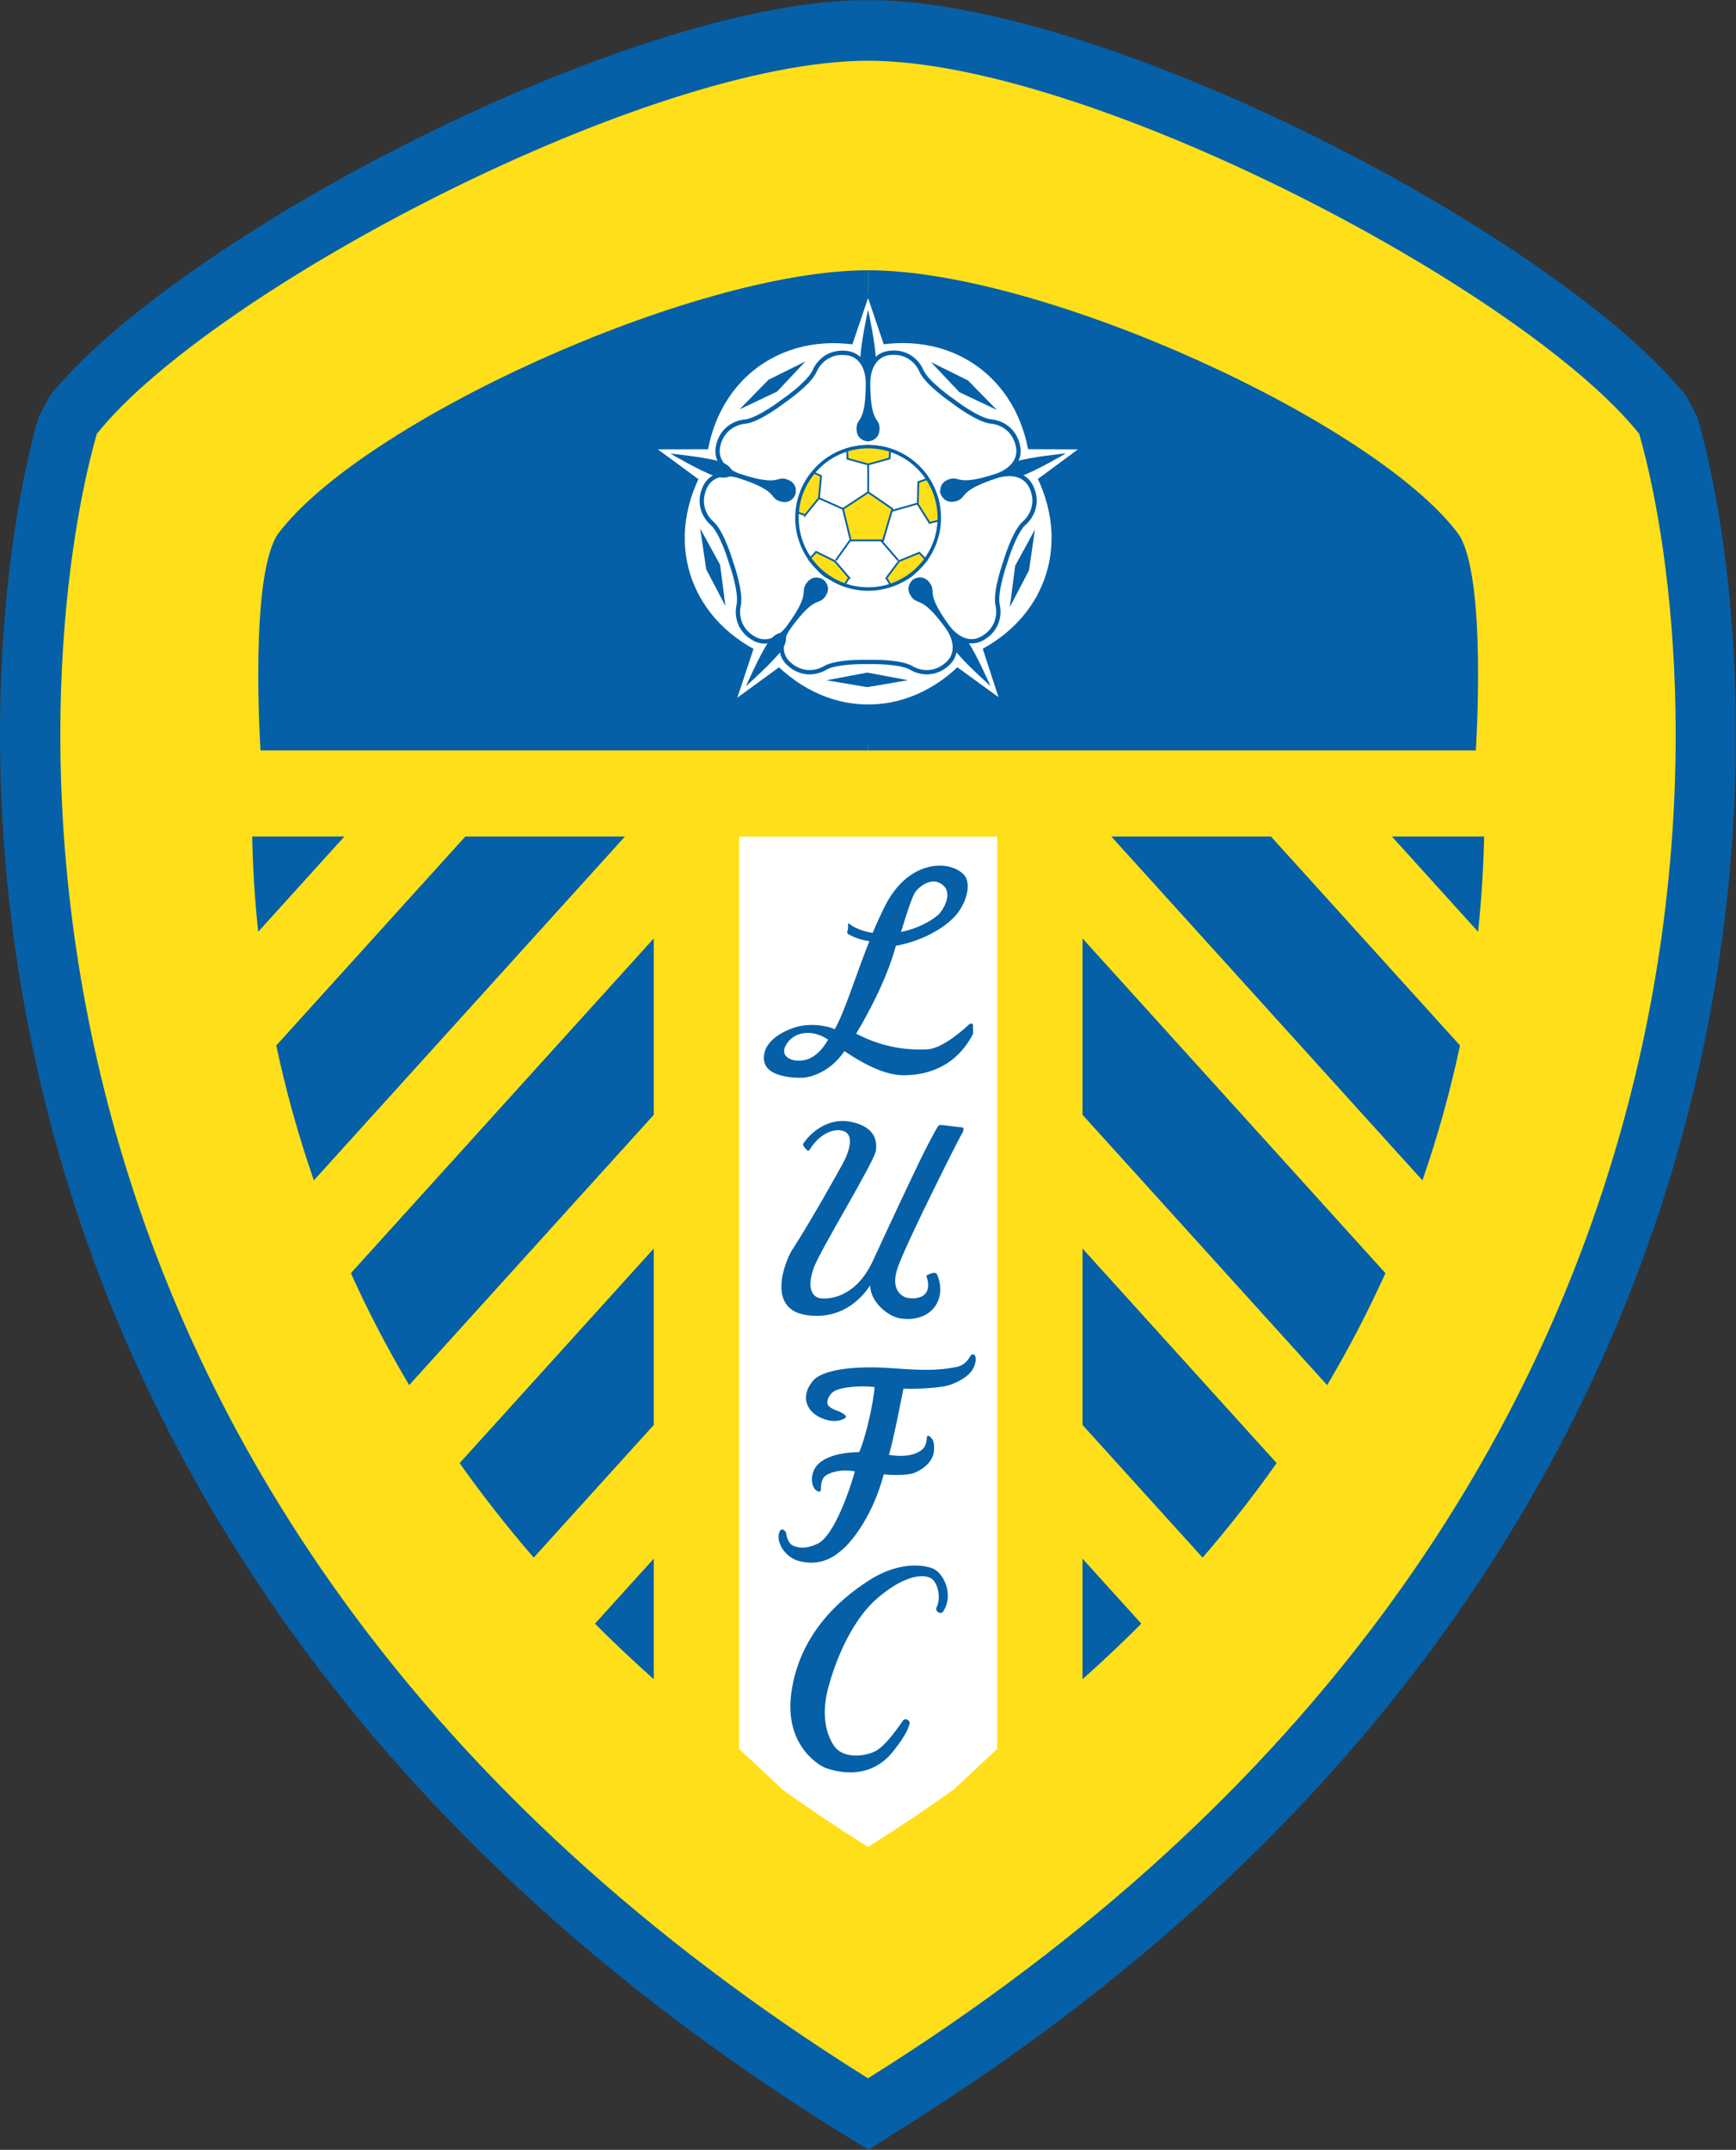 <?xml version="1.0" encoding="UTF-8"?>
<!DOCTYPE svg  PUBLIC '-//W3C//DTD SVG 1.1//EN'  'http://www.w3.org/Graphics/SVG/1.1/DTD/svg11.dtd'>
<svg width="468.42px" height="579.85px" enable-background="new 0 0 468.425 579.854" version="1.1" viewBox="0 0 468.425 579.854" xml:space="preserve" xmlns="http://www.w3.org/2000/svg" xmlns:xlink="http://www.w3.org/1999/xlink">
		<rect x="0" y="0" width="468.425" height="579.854" fill="#333333" stroke="none"/>
		<defs>
			<rect id="d" y="-.001" width="468.42" height="579.85"/>
		</defs>
		<clipPath id="a">
			<use overflow="visible" xlink:href="#d"/>
		</clipPath>
		<g clip-path="url(#a)">
			<defs>
				<rect id="c" y=".074" width="468.36" height="579.78"/>
			</defs>
			<clipPath id="b">
				<use overflow="visible" xlink:href="#c"/>
			</clipPath>
			<path d="m225.57 574.45c-96.978-60.631-154.13-132.47-186.67-201.83-52.602-112.12-40.535-218.01-28.522-260.09l3.007-5.694c17.706-22.148 59.93-50.552 104.8-72.253 41.025-19.841 85.121-34.589 116.01-34.589 30.898 0 74.997 14.747 116.02 34.588 44.879 21.702 87.105 50.106 104.81 72.255l3.007 5.694c12.017 42.078 24.081 147.96-28.522 260.08-32.545 69.363-89.693 141.2-186.68 201.83l-8.494 5.401-8.78-5.402" clip-path="url(#b)" fill="#0560A7"/>
			<path d="m234.21 560.57c-245.18-153.28-226.65-378.53-208.09-443.55 30.945-38.711 148.54-100.64 208.09-100.64 59.559 0 177.15 61.928 208.1 100.64 18.571 65.02 37.082 290.27-208.1 443.55" clip-path="url(#b)" clip-rule="evenodd" fill="#FFDF1A" fill-rule="evenodd"/>
		</g>
		<path d="m234.26 72.894c47.178 0 136.89 41.024 159.32 71.216 7.737 11.606 4.637 58.295 4.637 58.295h-163.96v-129.51" clip-path="url(#a)" clip-rule="evenodd" fill="#0560A7" fill-rule="evenodd"/>
		<path d="m234.26 72.894c-47.181 0-136.9 41.024-159.32 71.216-7.74 11.606-4.64 58.295-4.64 58.295h163.96v-129.51" clip-path="url(#a)" clip-rule="evenodd" fill="#0560A7" fill-rule="evenodd"/>
		<path d="m199.44 471.72l12 11.218c7.257 5.155 14.815 10.238 22.769 15.21 8.085-5.045 15.764-10.21 23.116-15.456l11.753-10.972v-246.06h-69.638v246.06" clip-path="url(#a)" clip-rule="evenodd" fill="#fff" fill-rule="evenodd"/>
		<path d="m299.87 225.63l83.941 92.744c4.318-12.418 7.635-24.592 10.141-36.384l-51.013-56.36h-43.069" clip-path="url(#a)" clip-rule="evenodd" fill="#0560A7" fill-rule="evenodd"/>
		<path d="m375.58 225.63l23.25 25.685c0.948-8.943 1.462-17.527 1.632-25.685h-24.882" clip-path="url(#a)" clip-rule="evenodd" fill="#0560A7" fill-rule="evenodd"/>
		<path d="m292.1 420.42v32.502c5.55-4.948 10.854-9.94 15.864-14.979l-15.864-17.523" clip-path="url(#a)" clip-rule="evenodd" fill="#0560A7" fill-rule="evenodd"/>
		<path d="m292.1 336.77v47.582l32.4 35.776c7.291-8.435 13.939-16.951 19.977-25.491l-52.377-57.867" clip-path="url(#a)" clip-rule="evenodd" fill="#0560A7" fill-rule="evenodd"/>
		<path d="m292.1 253.12v47.577l66.001 72.907c5.988-10.099 11.203-20.188 15.729-30.202l-81.73-90.282" clip-path="url(#a)" clip-rule="evenodd" fill="#0560A7" fill-rule="evenodd"/>
		<path d="m168.63 225.63l-83.94 92.744c-4.314-12.418-7.641-24.592-10.141-36.384l51.013-56.36h43.068" clip-path="url(#a)" clip-rule="evenodd" fill="#0560A7" fill-rule="evenodd"/>
		<path d="m92.924 225.63l-23.251 25.685c-0.959-8.943-1.463-17.527-1.628-25.685h24.879" clip-path="url(#a)" clip-rule="evenodd" fill="#0560A7" fill-rule="evenodd"/>
		<path d="m176.4 420.42v32.502c-5.547-4.948-10.849-9.94-15.864-14.979l15.864-17.523" clip-path="url(#a)" clip-rule="evenodd" fill="#0560A7" fill-rule="evenodd"/>
		<path d="m176.4 336.77v47.582l-32.39 35.776c-7.299-8.435-13.947-16.951-19.987-25.491l52.377-57.867" clip-path="url(#a)" clip-rule="evenodd" fill="#0560A7" fill-rule="evenodd"/>
		<path d="m176.4 253.12v47.577l-65.99 72.907c-5.996-10.099-11.215-20.188-15.733-30.202l81.723-90.282" clip-path="url(#a)" clip-rule="evenodd" fill="#0560A7" fill-rule="evenodd"/>
		<path d="m234.23 79.281c-33.463 0-60.699 27.23-60.699 60.697 0 33.47 27.236 60.703 60.699 60.703 33.472-1e-3 60.7-27.233 60.7-60.703 1e-3 -33.467-27.228-60.697-60.7-60.697" clip-path="url(#a)" clip-rule="evenodd" fill="#0560A7" fill-rule="evenodd"/>
		<path d="m234.26 139.65l-0.01 0.012h-9e-3v-0.016l0.019 4e-3m43.744-14.293c-0.993-10.768-5.767-20.347-14.181-26.461-8.439-6.138-19.064-7.688-29.648-5.278-10.555-2.377-21.128-0.809-29.547 5.304-8.446 6.135-13.207 15.762-14.186 26.577-5.521 9.299-7.299 19.843-4.088 29.736 3.231 9.93 10.916 17.435 20.893 21.7 7.146 8.124 16.619 13.078 27.028 13.078 10.438 0 19.942-4.988 27.087-13.167 9.935-4.273 17.57-11.757 20.789-21.652 3.219-9.928 1.423-20.51-4.147-29.837z" clip-path="url(#a)" clip-rule="evenodd" fill="#fff" fill-rule="evenodd"/>
		<polyline points="234.23 103 238.68 93.516 234.23 80.382 229.78 93.516 234.23 103" clip-path="url(#a)" clip-rule="evenodd" fill="#fff" fill-rule="evenodd"/>
		<polyline points="199.38 128.34 191.74 121.17 177.5 121.2 188.99 129.64 199.38 128.34" clip-path="url(#a)" clip-rule="evenodd" fill="#fff" fill-rule="evenodd"/>
		<polyline points="212.71 169.3 203.54 174.36 198.96 188.18 210.73 179.6 212.71 169.3" clip-path="url(#a)" clip-rule="evenodd" fill="#fff" fill-rule="evenodd"/>
		<polyline points="255.8 169.29 257.78 179.58 269.42 188.04 264.97 174.35 255.8 169.29" clip-path="url(#a)" clip-rule="evenodd" fill="#fff" fill-rule="evenodd"/>
		<polyline points="269.1 128.31 279.49 129.61 290.85 121.21 276.74 121.15 269.1 128.31" clip-path="url(#a)" clip-rule="evenodd" fill="#fff" fill-rule="evenodd"/>
		<path d="m234.23 101.31s2.073-0.656 2.073-4.462c0-3.804-2.073-13.308-2.073-13.308s-2.074 9.504-2.074 13.308c0 3.805 2.074 4.463 2.074 4.462" clip-path="url(#a)" clip-rule="evenodd" fill="#0560A7" fill-rule="evenodd"/>
		<path d="m256.81 170.66s-1.29 1.753 0.942 4.831c2.24 3.079 9.512 9.549 9.512 9.549s-3.919-8.914-6.143-11.991c-2.242-3.079-4.311-2.389-4.311-2.389" clip-path="url(#a)" clip-rule="evenodd" fill="#0560A7" fill-rule="evenodd"/>
		<path d="m270.71 127.78s1.268 1.777 4.881 0.601c3.629-1.179 12.021-6.092 12.021-6.092s-9.683 0.967-13.303 2.137c-3.614 1.178-3.599 3.354-3.599 3.354" clip-path="url(#a)" clip-rule="evenodd" fill="#0560A7" fill-rule="evenodd"/>
		<path d="m254.38 133.09s0.793 2.084 2.996 1.642c3.451-0.693 0.17-2.644 11.396-6.296 3.605-1.169 7.812-0.809 9.549 2.978 1.959 4.286 0.082 7.898-1.916 9.643-2.788 2.44-5.162 10.595-5.162 10.595v0.01s-2.864 7.972-2.048 11.584c0.586 2.583-9e-3 6.611-4.126 8.93-3.621 2.036-7.24-0.138-9.468-3.207-6.943-9.551-3.145-9.205-5.518-11.793-1.527-1.655-3.368-0.4-3.368-0.4s-1.737 1.39-0.639 3.347c1.72 3.069 2.568-0.652 9.504 8.899 2.233 3.069 3.183 7.187 0.128 9.999-3.475 3.196-7.494 2.521-9.766 1.165-3.192-1.901-11.67-1.632-11.67-1.632h-0.015s-8.466-0.268-11.655 1.632c-2.271 1.352-6.283 2.033-9.763-1.165-3.064-2.813-2.104-6.93 0.129-9.999 6.935-9.551 7.779-5.83 9.502-8.899 1.104-1.957-0.661-3.324-0.661-3.324s-1.859-1.225-3.378 0.429c-2.389 2.587 1.411 2.243-5.525 11.792-2.235 3.07-5.848 5.249-9.477 3.208-4.109-2.319-4.706-6.349-4.124-8.93 0.822-3.612-2.048-11.604-2.048-11.604l-7e-3 -0.012s-2.366-8.131-5.154-10.575c-2-1.742-3.876-5.357-1.906-9.647 1.733-3.779 5.933-4.144 9.541-2.972 11.229 3.645 7.958 5.602 11.403 6.293 2.204 0.444 2.958-1.648 2.958-1.648s0.594-2.15-1.455-3.089c-3.198-1.471-1.692 2.038-12.921-1.613-3.609-1.17-6.798-3.938-5.976-8.014 0.933-4.629 4.578-6.439 7.215-6.683 3.693-0.335 10.406-5.537 10.406-5.537l9e-3 -9e-3s7.006-4.761 8.466-8.167c1.041-2.436 3.896-5.341 8.583-4.8 4.132 0.476 5.774 4.367 5.774 8.161 0 11.804-2.862 9.293-2.458 12.791 0.255 2.231 2.488 2.3 2.488 2.3s2.228-0.104 2.486-2.338c0.414-3.494-2.471-0.979-2.462-12.782 0-3.8 1.65-7.686 5.782-8.165 4.689-0.543 7.537 2.363 8.577 4.796 1.46 3.406 8.488 8.184 8.488 8.184l5e-3 7e-3s6.701 5.194 10.389 5.528c2.632 0.234 6.276 2.052 7.211 6.678 0.823 4.081-2.367 6.845-5.979 8.019-11.218 3.65-9.72 0.144-12.917 1.607-2.038 0.938-1.423 3.083-1.423 3.083" clip-path="url(#a)" clip-rule="evenodd" fill="#fff" fill-rule="evenodd"/>
		<path d="m202.23 139.98c0-17.675 14.33-32 32-32 17.677 0 32.001 14.328 32.001 32 0 17.675-14.324 32.001-32.001 32.001-17.67 0-32-14.325-32-32.001" clip-path="url(#a)" clip-rule="evenodd" fill="#0560A7" fill-rule="evenodd"/>
		<path d="m254.38 133.09s0.793 2.084 2.996 1.642c3.451-0.693 0.17-2.644 11.396-6.296 3.605-1.169 7.812-0.809 9.549 2.978 1.959 4.286 0.082 7.898-1.916 9.643-2.788 2.44-5.162 10.595-5.162 10.595v0.01s-2.864 7.972-2.048 11.584c0.586 2.583-9e-3 6.611-4.126 8.93-3.621 2.036-7.24-0.138-9.468-3.207-6.943-9.551-3.145-9.205-5.518-11.793-1.527-1.655-3.368-0.4-3.368-0.4s-1.737 1.39-0.639 3.347c1.72 3.069 2.568-0.652 9.504 8.899 2.233 3.069 3.183 7.187 0.128 9.999-3.475 3.196-7.494 2.521-9.766 1.165-3.192-1.901-11.67-1.632-11.67-1.632h-0.015s-8.466-0.268-11.655 1.632c-2.271 1.352-6.283 2.033-9.763-1.165-3.064-2.813-2.104-6.93 0.129-9.999 6.935-9.551 7.779-5.83 9.502-8.899 1.104-1.957-0.661-3.324-0.661-3.324s-1.859-1.225-3.378 0.429c-2.389 2.587 1.411 2.243-5.525 11.792-2.235 3.07-5.848 5.249-9.477 3.208-4.109-2.319-4.706-6.349-4.124-8.93 0.822-3.612-2.048-11.604-2.048-11.604l-7e-3 -0.012s-2.366-8.131-5.154-10.575c-2-1.742-3.876-5.357-1.906-9.647 1.733-3.779 5.933-4.144 9.541-2.972 11.229 3.645 7.958 5.602 11.403 6.293 2.204 0.444 2.958-1.648 2.958-1.648s0.594-2.15-1.455-3.089c-3.198-1.471-1.692 2.038-12.921-1.613-3.609-1.17-6.798-3.938-5.976-8.014 0.933-4.629 4.578-6.439 7.215-6.683 3.693-0.335 10.406-5.537 10.406-5.537l9e-3 -9e-3s7.006-4.761 8.466-8.167c1.041-2.436 3.896-5.341 8.583-4.8 4.132 0.476 5.774 4.367 5.774 8.161 0 11.804-2.862 9.293-2.458 12.791 0.255 2.231 2.488 2.3 2.488 2.3s2.228-0.104 2.486-2.338c0.414-3.494-2.471-0.979-2.462-12.782 0-3.8 1.65-7.686 5.782-8.165 4.689-0.543 7.537 2.363 8.577 4.796 1.46 3.406 8.488 8.184 8.488 8.184l5e-3 7e-3s6.701 5.194 10.389 5.528c2.632 0.234 6.276 2.052 7.211 6.678 0.823 4.081-2.367 6.845-5.979 8.019-11.218 3.65-9.72 0.144-12.917 1.607-2.038 0.938-1.423 3.083-1.423 3.083" clip-path="url(#a)" clip-rule="evenodd" fill="#fff" fill-rule="evenodd"/>
		<path d="m254.38 133.09s0.793 2.084 2.996 1.642c3.451-0.693 0.17-2.644 11.396-6.296 3.605-1.169 7.812-0.809 9.549 2.978 1.959 4.286 0.082 7.898-1.916 9.643-2.788 2.44-5.162 10.595-5.162 10.595v0.01s-2.864 7.972-2.048 11.584c0.586 2.583-9e-3 6.611-4.126 8.93-3.621 2.036-7.24-0.138-9.468-3.207-6.943-9.551-3.145-9.205-5.518-11.793-1.527-1.655-3.368-0.4-3.368-0.4s-1.737 1.39-0.639 3.347c1.72 3.069 2.568-0.652 9.504 8.899 2.233 3.069 3.183 7.187 0.128 9.999-3.475 3.196-7.494 2.521-9.766 1.165-3.192-1.901-11.67-1.632-11.67-1.632h-0.015s-8.466-0.268-11.655 1.632c-2.271 1.352-6.283 2.033-9.763-1.165-3.064-2.813-2.104-6.93 0.129-9.999 6.935-9.551 7.779-5.83 9.502-8.899 1.104-1.957-0.661-3.324-0.661-3.324s-1.859-1.225-3.378 0.429c-2.389 2.587 1.411 2.243-5.525 11.792-2.235 3.07-5.848 5.249-9.477 3.208-4.109-2.319-4.706-6.349-4.124-8.93 0.822-3.612-2.048-11.604-2.048-11.604l-7e-3 -0.012s-2.366-8.131-5.154-10.575c-2-1.742-3.876-5.357-1.906-9.647 1.733-3.779 5.933-4.144 9.541-2.972 11.229 3.645 7.958 5.602 11.403 6.293 2.204 0.444 2.958-1.648 2.958-1.648s0.594-2.15-1.455-3.089c-3.198-1.471-1.692 2.038-12.921-1.613-3.609-1.17-6.798-3.938-5.976-8.014 0.933-4.629 4.578-6.439 7.215-6.683 3.693-0.335 10.406-5.537 10.406-5.537l9e-3 -9e-3s7.006-4.761 8.466-8.167c1.041-2.436 3.896-5.341 8.583-4.8 4.132 0.476 5.774 4.367 5.774 8.161 0 11.804-2.862 9.293-2.458 12.791 0.255 2.231 2.488 2.3 2.488 2.3s2.228-0.104 2.486-2.338c0.414-3.494-2.462-0.979-2.462-12.782 0-3.8 1.65-7.686 5.782-8.165 4.689-0.543 7.537 2.363 8.577 4.796 1.46 3.406 8.488 8.184 8.488 8.184l5e-3 7e-3s6.701 5.194 10.389 5.528c2.632 0.234 6.276 2.052 7.211 6.678 0.823 4.081-2.367 6.845-5.979 8.019-11.218 3.65-9.72 0.144-12.917 1.607-2.038 0.938-1.423 3.083-1.423 3.083z" clip-path="url(#a)" fill="none" stroke="#0560A7" stroke-width="1.166"/>
		<polyline points="234.26 132.77 240.78 137.25 238.28 145.76 229.54 145.76 227.46 137.25 234.26 132.77" clip-path="url(#a)" clip-rule="evenodd" fill="#FFDF1A" fill-rule="evenodd"/>
		<polygon points="234.26 132.77 240.78 137.25 238.28 145.76 229.54 145.76 227.46 137.25" clip-path="url(#a)" fill="none" stroke="#0560A7" stroke-width=".491"/>
			<line x1="220.98" x2="227.46" y1="134.36" y2="137.25" clip-path="url(#a)" fill="none" stroke="#0560A7" stroke-width=".491"/>
			<line x1="234.26" x2="234.26" y1="125.2" y2="132.77" clip-path="url(#a)" fill="none" stroke="#0560A7" stroke-width=".491"/>
			<line x1="247.51" x2="240.65" y1="135.84" y2="137.79" clip-path="url(#a)" fill="none" stroke="#0560A7" stroke-width=".491"/>
			<line x1="229.43" x2="225.53" y1="145.67" y2="151.14" clip-path="url(#a)" fill="none" stroke="#0560A7" stroke-width=".491"/>
			<line x1="237.73" x2="242.36" y1="145.76" y2="151.14" clip-path="url(#a)" fill="none" stroke="#0560A7" stroke-width=".491"/>
		<path d="m228.68 123.74l5.572 1.532 5.772-1.608 0.154-2.111s-3.998-1.329-6.111-1.267c-1.407 0.037-5.498 0.939-5.498 0.939l0.111 2.515" clip-path="url(#a)" clip-rule="evenodd" fill="#FFDF1A" fill-rule="evenodd"/>
		<path d="m228.68 123.74l5.572 1.532 5.772-1.608 0.154-2.111s-3.998-1.329-6.111-1.267c-1.407 0.037-5.498 0.939-5.498 0.939l0.111 2.515z" clip-path="url(#a)" fill="none" stroke="#0560A7" stroke-width=".491"/>
		<path d="m247.8 130.04l-0.161 5.911 3.189 5.082 2.508-0.606s0.147-4.61-0.4-5.914c-0.556-1.304-2.582-5.386-2.582-5.386l-2.554 0.913" clip-path="url(#a)" clip-rule="evenodd" fill="#FFDF1A" fill-rule="evenodd"/>
		<path d="m247.8 130.04l-0.161 5.911 3.189 5.082 2.508-0.606s0.147-4.61-0.4-5.914c-0.556-1.304-2.582-5.386-2.582-5.386l-2.554 0.913z" clip-path="url(#a)" fill="none" stroke="#0560A7" stroke-width=".491"/>
		<path d="m248.05 149.1l-5.468 2.244-3.414 4.592 1.313 2.09s4.57-1.819 5.545-2.849c1.031-1.109 3.969-4.1 3.969-4.1l-1.945-1.977" clip-path="url(#a)" clip-rule="evenodd" fill="#FFDF1A" fill-rule="evenodd"/>
		<path d="m248.05 149.1l-5.468 2.244-3.414 4.592 1.313 2.09s4.57-1.819 5.545-2.849c1.031-1.109 3.969-4.1 3.969-4.1l-1.945-1.977z" clip-path="url(#a)" fill="none" stroke="#0560A7" stroke-width=".491"/>
		<path d="m229.1 155.82l-3.81-4.449-5.088-2.511-1.867 2.049s3.148 3.895 4.412 4.548c1.247 0.652 5.067 2.417 5.067 2.417l1.286-2.054" clip-path="url(#a)" clip-rule="evenodd" fill="#FFDF1A" fill-rule="evenodd"/>
		<path d="m229.1 155.82l-3.81-4.449-5.088-2.511-1.867 2.049s3.148 3.895 4.412 4.548c1.247 0.652 5.067 2.417 5.067 2.417l1.286-2.054z" clip-path="url(#a)" fill="none" stroke="#0560A7" stroke-width=".491"/>
		<path d="m217.24 138.94l3.741-4.583 0.567-5.969-1.916-0.901s-2.803 3.687-3.244 5.033c-0.523 1.639-1.433 5.628-1.433 5.628l2.285 0.792" clip-path="url(#a)" clip-rule="evenodd" fill="#FFDF1A" fill-rule="evenodd"/>
		<path d="m217.24 138.94l3.741-4.583 0.567-5.969-1.916-0.901s-2.803 3.687-3.244 5.033c-0.523 1.639-1.433 5.628-1.433 5.628l2.285 0.792z" clip-path="url(#a)" fill="none" stroke="#0560A7" stroke-width=".491"/>
		<path d="m215.04 139.67c0-10.607 8.6-19.206 19.217-19.206 10.602 0 19.192 8.599 19.192 19.206 0 10.608-8.59 19.207-19.192 19.207-10.618 0-19.217-8.599-19.217-19.207z" clip-path="url(#a)" fill="none" stroke="#0560A7" stroke-width=".935"/>
		<polyline points="207.36 102.43 217.35 97.47 209.68 105.62 199.57 110.41 207.36 102.43" clip-path="url(#a)" clip-rule="evenodd" fill="#0560A7" fill-rule="evenodd"/>
		<polyline points="234 185.34 223.01 183.49 234 181.41 244.99 183.47 234 185.34" clip-path="url(#a)" clip-rule="evenodd" fill="#0560A7" fill-rule="evenodd"/>
		<polyline points="277.65 153.85 272.49 163.73 273.91 152.63 279.26 142.81 277.65 153.85" clip-path="url(#a)" clip-rule="evenodd" fill="#0560A7" fill-rule="evenodd"/>
		<polyline points="261.18 102.61 268.98 110.57 258.88 105.79 251.19 97.66 261.18 102.61" clip-path="url(#a)" clip-rule="evenodd" fill="#0560A7" fill-rule="evenodd"/>
		<polyline points="190.56 153.57 188.93 142.54 194.31 152.35 195.74 163.44 190.56 153.57" clip-path="url(#a)" clip-rule="evenodd" fill="#0560A7" fill-rule="evenodd"/>
		<path d="m197.78 127.83s0.021-2.183-3.603-3.357c-3.617-1.176-13.304-2.134-13.304-2.134s8.404 4.912 12.02 6.085c3.627 1.178 4.887-0.594 4.887-0.594" clip-path="url(#a)" clip-rule="evenodd" fill="#0560A7" fill-rule="evenodd"/>
		<path d="m211.74 170.69s-2.068-0.693-4.308 2.392c-2.232 3.078-6.146 11.991-6.146 11.991s7.271-6.473 9.511-9.552c2.231-3.079 0.943-4.83 0.943-4.831" clip-path="url(#a)" clip-rule="evenodd" fill="#0560A7" fill-rule="evenodd"/>
		<path d="m262.53 276.46c0-0.65-0.898-0.325-1.216 0-0.337 0.322-6.744 6.413-11.138 6.576-4.376 0.164-10.965 0-19.159-4.222 2.674-4.469 8.194-14.295 10.715-23.719 7.881-1.38 14.134-5.53 16.566-8.687 2.762-3.576 3.824-8.449 1.709-10.559-4.139-4.143-14.86-3.656-20.952 8.039-1.275 2.452-2.463 5.068-3.573 7.73-2.572-0.312-5.271-1.617-5.775-2.042-0.56-0.491-0.97-0.735-0.887-0.083 0.085 0.652-0.083 1.381-0.083 1.381s-0.404 0.895 0.242 1.135c1.826 1.037 3.747 1.605 5.61 1.837-3.739 9.366-6.603 18.93-9.342 23.751-2.841-1.222-7.23-1.544-10.475-0.57-3.25 0.974-9.18 3.814-8.606 8.933 0.564 5.12 9.981 4.791 10.793 4.711 0.814-0.076 6.663-0.893 10.888-7.149 6.336 4.223 11.615 6.582 16.327 6.496 4.711-0.073 13.233-1.38 18.271-10.963 0.248-0.484 0.085-1.946 0.085-2.595" clip-path="url(#a)" clip-rule="evenodd" fill="#0560A7" fill-rule="evenodd"/>
		<path d="m223.46 280.44c-3.402-2.433-8.439-2.76-11.035 0.895-2.603 3.656 1.453 4.711 2.352 4.711 0.89 0 4.954 0.813 8.683-5.606" clip-path="url(#a)" clip-rule="evenodd" fill="#fff" fill-rule="evenodd"/>
		<path d="m251.48 343.4c0.646-0.201 1.216-0.041 1.374 0.361 0.171 0.407 1.855 4.089-0.014 7.714-1.56 3.037-5.113 4.79-9.714 4.174-3.405-0.454-8.251-4.371-8.337-8.92-1.541 2.278-6.745 9.415-17.04 8.006-11.448-1.587-5.566-15.21-4.009-17.583 4.603-7.034 13.271-22.407 14.186-24.306 0.915-1.892 2.7-6.5-0.11-7.687-2.817-1.188-6.906 0.979-9.101 4.602-0.668 1.11-0.807 0.493-1.184 0.221-0.382-0.273-0.594-0.712-0.817-1.088-0.211-0.38 0.624-1.189 0.897-1.569 0.27-0.376 5.091-6.438 12.505-4.627 5.821 1.415 6.536 4.68 6.254 7.551-0.274 2.864-14.782 26.426-16.729 31.561-1.944 5.15-0.761 8.186 2 8.4 2.761 0.213 9.526-0.604 13.968-10.292 4.446-9.697 11.479-24.578 13-27.666 1.514-3.087 3.784-7.365 4.214-8.013 0.447-0.652 0.386-0.919 1.692-0.756 1.291 0.164 4.486 0.596 5.133 0.596 0.652 0 0.246 1.32-0.244 1.971-0.481 0.654-15.35 30.13-17.293 36.199-1.952 6.07 1.691 7.536 2.433 7.746 1.255 0.347 5.192 0.601 5.802-2.437 0.311-1.58-0.223-2.848-0.341-3.173-0.112-0.328 0.215-0.461 0.215-0.461s0.608-0.319 1.26-0.524" clip-path="url(#a)" clip-rule="evenodd" fill="#0560A7" fill-rule="evenodd"/>
		<path d="m263.08 365.67c-0.245-0.496-0.885-0.542-1.286 0.166-0.392 0.709-1.491 2.438-3.655 2.863-6.604 1.32-11.775 0.673-19.135 0.236-7.371-0.43-17.003 0.161-19.765 3.656-2.764 3.487-1.617 5.988-1.053 6.982 0.806 1.461 2.515 2.768 4.868 3.412 2.357 0.654 4.138 0.083 4.954-0.482 0.813-0.569-0.57-1.225-1.056-1.548-0.487-0.319-3.64-1.054-3.713-2.517-0.037-0.646 0.319-2.516 2.269-3.406 1.945-0.896 6.567-1.38 10.461-0.896-0.166 3.82-2.437 13.889-4.139 17.545-2.523 0-10.544 0.439-12.345 5.194-0.899 2.356-0.16 4.386 0.643 5.03 0.814 0.651 1.384 0.577 1.384-0.24 0-0.808 0.078-2.425 0.894-3.322 0.809-0.888 3.978-2.278 8.283-1.468-1.383 4.872-5.525 17.139-9.908 19.406-4.383 2.279-7.179 0.571-7.544 0.076-0.81-1.098-1.062-2.108-1.062-2.68s-1.542-2.35-2.038 0.17c-0.484 2.516 1.863 6.315 5.583 7.242 6.62 1.661 10.425-2.203 11.649-3.183 1.218-0.972 7.693-7.485 11.106-20.253 2.768 0.331 6.744 0.244 8.287-0.401 3.613-1.543 4.926-3.89 5.172-5.35 0.238-1.461 0.127-2.663-0.201-3.39-0.326-0.735-1.46-1.789-1.623-0.899-0.172 0.899 0 2.441-1.545 3.578-0.46 0.339-2.842 2.196-8.695 1.215 1.137-3.573 3.903-17.865 3.903-17.865 3.086 0.246 9.897-0.243 11.932-0.816 2.032-0.563 5.696-2.225 6.897-4.63 0.899-1.776 0.73-2.927 0.478-3.425" clip-path="url(#a)" clip-rule="evenodd" fill="#0560A7" fill-rule="evenodd"/>
		<path d="m243.12 251.37c0.89-2.763 2.841-9.584 4.05-11.048 1.225-1.459 4.629-4.061 7.398-1.459 2.752 2.596-0.625 7.241-1.389 7.875-4.294 3.658-10.059 4.632-10.059 4.632" clip-path="url(#a)" clip-rule="evenodd" fill="#fff" fill-rule="evenodd"/>
		<path d="m254.56 434.57c2.939-4.664-0.133-10.549-3.002-11.572-1.113-0.409-7.859-2.589-17.01 3.234-8.936 5.689-18.834 15.188-20.991 30.121-2.156 14.935 8.212 20.246 9.378 20.572 1.159 0.334 11.171 4.191 18.088-4.563 4.065-5.141 4.065-6.551 4.398-7.383 0.334-0.829-1.164-1.822-1.827-0.829-0.667 0.994-4.48 6.64-7.301 8.139-2.824 1.485-8.712 2.235-11.201-1.335-2.671-3.836-3.154-9.369-1.827-14.854 1.33-5.477 5.562-18.252 13.525-25.063 7.97-6.795 12.946-6.385 14.603-5.222 1.662 1.166 2.619 5.282 1.303 7.77-0.496 0.936 1.138 2.143 1.864 0.985" clip-path="url(#a)" clip-rule="evenodd" fill="#0560A7" fill-rule="evenodd"/>
</svg>
